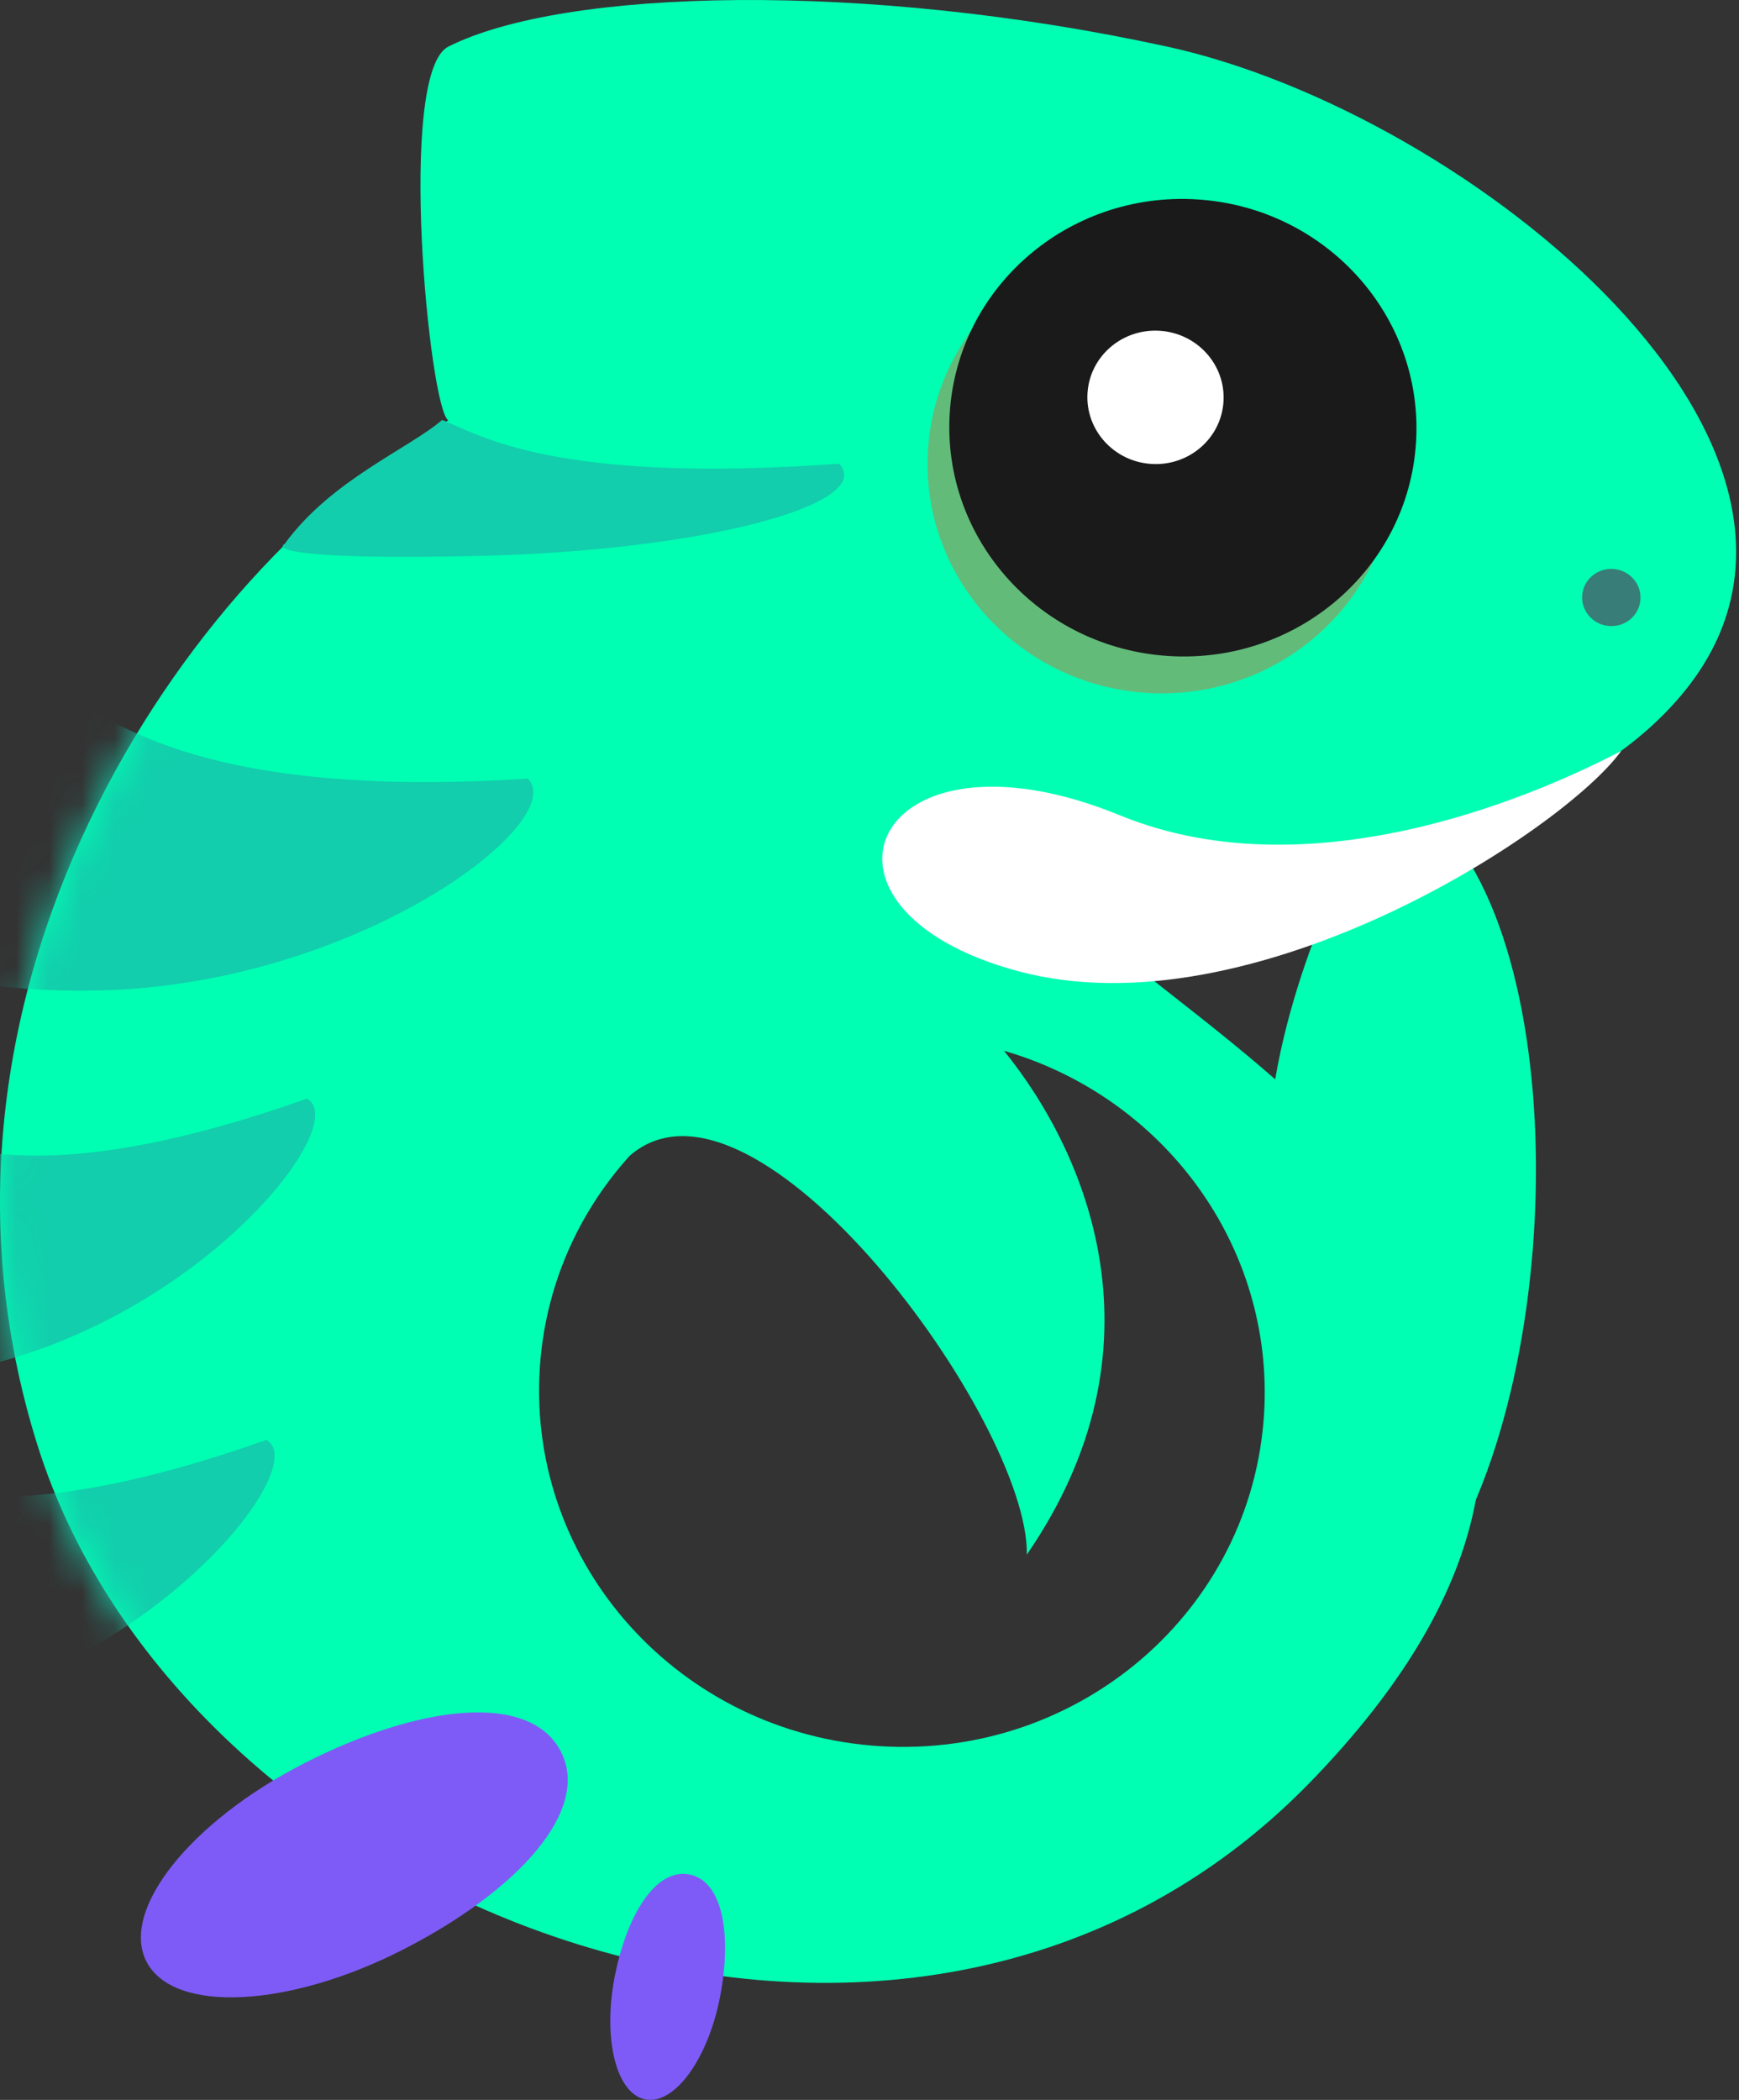 <svg width="53" height="64" viewBox="0 0 53 64" fill="none" xmlns="http://www.w3.org/2000/svg">
<rect x="0" y="0" width="53" height="64" fill="#333333" stroke="none"/>
<path fill-rule="evenodd" clip-rule="evenodd" d="M35.897 30.467C41.315 34.727 51.317 42.593 39.935 54.314C27.672 66.942 5.619 58.298 1.143 44.05C-3.333 29.802 6.29 16.719 13.664 12.811C13.09 12.485 12.081 2.218 13.664 1.421C17.203 -0.362 26.388 -0.582 35.574 1.421C44.758 3.423 57.592 13.789 51.188 21.25C46.064 27.219 34.429 26.323 29.252 25.129L34.734 29.544C35.087 29.83 35.478 30.138 35.897 30.467ZM31.295 47.381C35.635 41.077 33.156 35.18 30.599 32.025C35.442 33.425 38.842 37.955 38.525 43.095C38.156 49.065 32.916 53.597 26.82 53.219C20.725 52.841 16.081 47.695 16.45 41.726C16.604 39.222 17.616 36.971 19.188 35.229C23.008 31.891 31.367 43.324 31.295 47.381Z" fill="#00FFB3"/>
<mask id="mask0_805_704" style="mask-type:alpha" maskUnits="userSpaceOnUse" x="0" y="2" width="53" height="59">
<path d="M39.934 54.314C52.196 41.686 39.639 33.534 34.734 29.544L29.251 25.129C34.428 26.323 46.064 27.219 51.187 21.25C57.592 13.789 45.838 3.747 34.477 3.042C23.115 2.338 13.967 7.882 12.954 9.857C12.143 11.437 13.089 12.485 13.663 12.811C6.289 16.72 -3.334 29.802 1.142 44.05C5.618 58.298 27.672 66.942 39.934 54.314Z" fill="#AAE166"/>
</mask>
<g mask="url(#mask0_805_704)">
<path d="M16.091 23.731C6.094 24.362 3.608 21.918 2.265 21.418C1.109 22.347 -1.804 25.975 -3.432 28.064C-3.787 28.251 -3.413 30.298 2.913 30.189C10.819 30.054 17.383 25.062 16.091 23.731Z" fill="#12CEAC"/>
<path d="M9.353 33.485C1.619 36.222 -0.904 34.924 -2.078 34.846C-2.775 35.814 -4.235 39.231 -5.036 41.188C-5.273 41.41 -4.506 42.883 0.454 41.373C6.655 39.485 10.678 34.207 9.353 33.485Z" fill="#12CEAC"/>
<path d="M8.117 43.886C0.382 46.623 -2.14 45.325 -3.314 45.247C-4.011 46.215 -5.471 49.633 -6.272 51.589C-6.509 51.812 -5.742 53.284 -0.782 51.774C5.419 49.887 9.442 44.608 8.117 43.886Z" fill="#12CEAC"/>
</g>
<path d="M42.793 24.223C47.847 27.097 47.992 41.135 44.027 47.583C38.958 44.649 39.4 41.14 38.75 36.778C38.083 32.307 40.856 26.722 40.856 26.722L42.793 24.223Z" fill="#00FFB3"/>
<path d="M31.055 29.606C38.18 31.503 47.677 25.301 49.411 22.886C47.261 24.014 40.162 27.319 34.132 24.849C26.594 21.763 23.93 27.709 31.055 29.606Z" fill="white"/>
<path d="M25.579 14.132C16.921 14.759 14.636 13.259 13.475 12.799C12.471 13.668 10.093 14.627 8.676 16.576C8.368 16.751 9.121 17.069 14.598 16.943C21.444 16.786 26.692 15.365 25.579 14.132Z" fill="#12CEAC"/>
<path d="M34.959 21.117C38.884 21.36 42.258 18.442 42.494 14.599C42.731 10.756 39.742 7.443 35.818 7.2C31.893 6.957 28.519 9.875 28.282 13.718C28.045 17.561 31.034 20.873 34.959 21.117Z" fill="#63BB7A"/>
<path d="M35.622 19.994C39.547 20.238 42.92 17.32 43.157 13.476C43.394 9.633 40.405 6.32 36.48 6.077C32.556 5.834 29.182 8.752 28.945 12.595C28.708 16.438 31.697 19.751 35.622 19.994Z" fill="#1A1A1A"/>
<path d="M35.092 14.14C36.236 14.211 37.22 13.36 37.289 12.239C37.358 11.118 36.487 10.152 35.342 10.081C34.197 10.01 33.213 10.861 33.144 11.982C33.075 13.103 33.947 14.069 35.092 14.14Z" fill="white"/>
<path d="M49.055 19.08C49.545 19.111 49.967 18.746 49.997 18.266C50.026 17.785 49.653 17.371 49.162 17.341C48.672 17.31 48.25 17.675 48.22 18.155C48.191 18.636 48.564 19.05 49.055 19.08Z" fill="#387D78"/>
<path d="M17.079 53.355C18.045 55.157 15.776 57.632 12.295 59.413C8.815 61.195 5.314 61.372 4.476 59.807C3.637 58.242 5.779 55.529 9.259 53.747C12.739 51.966 16.113 51.551 17.079 53.355Z" fill="#7E5BF6"/>
<path d="M21.006 57.128C22.028 57.321 22.313 58.967 21.945 60.861C21.577 62.755 20.559 64.154 19.672 63.986C18.785 63.818 18.365 62.147 18.733 60.253C19.102 58.359 19.984 56.934 21.006 57.128Z" fill="#7E5BF6"/>
</svg>
